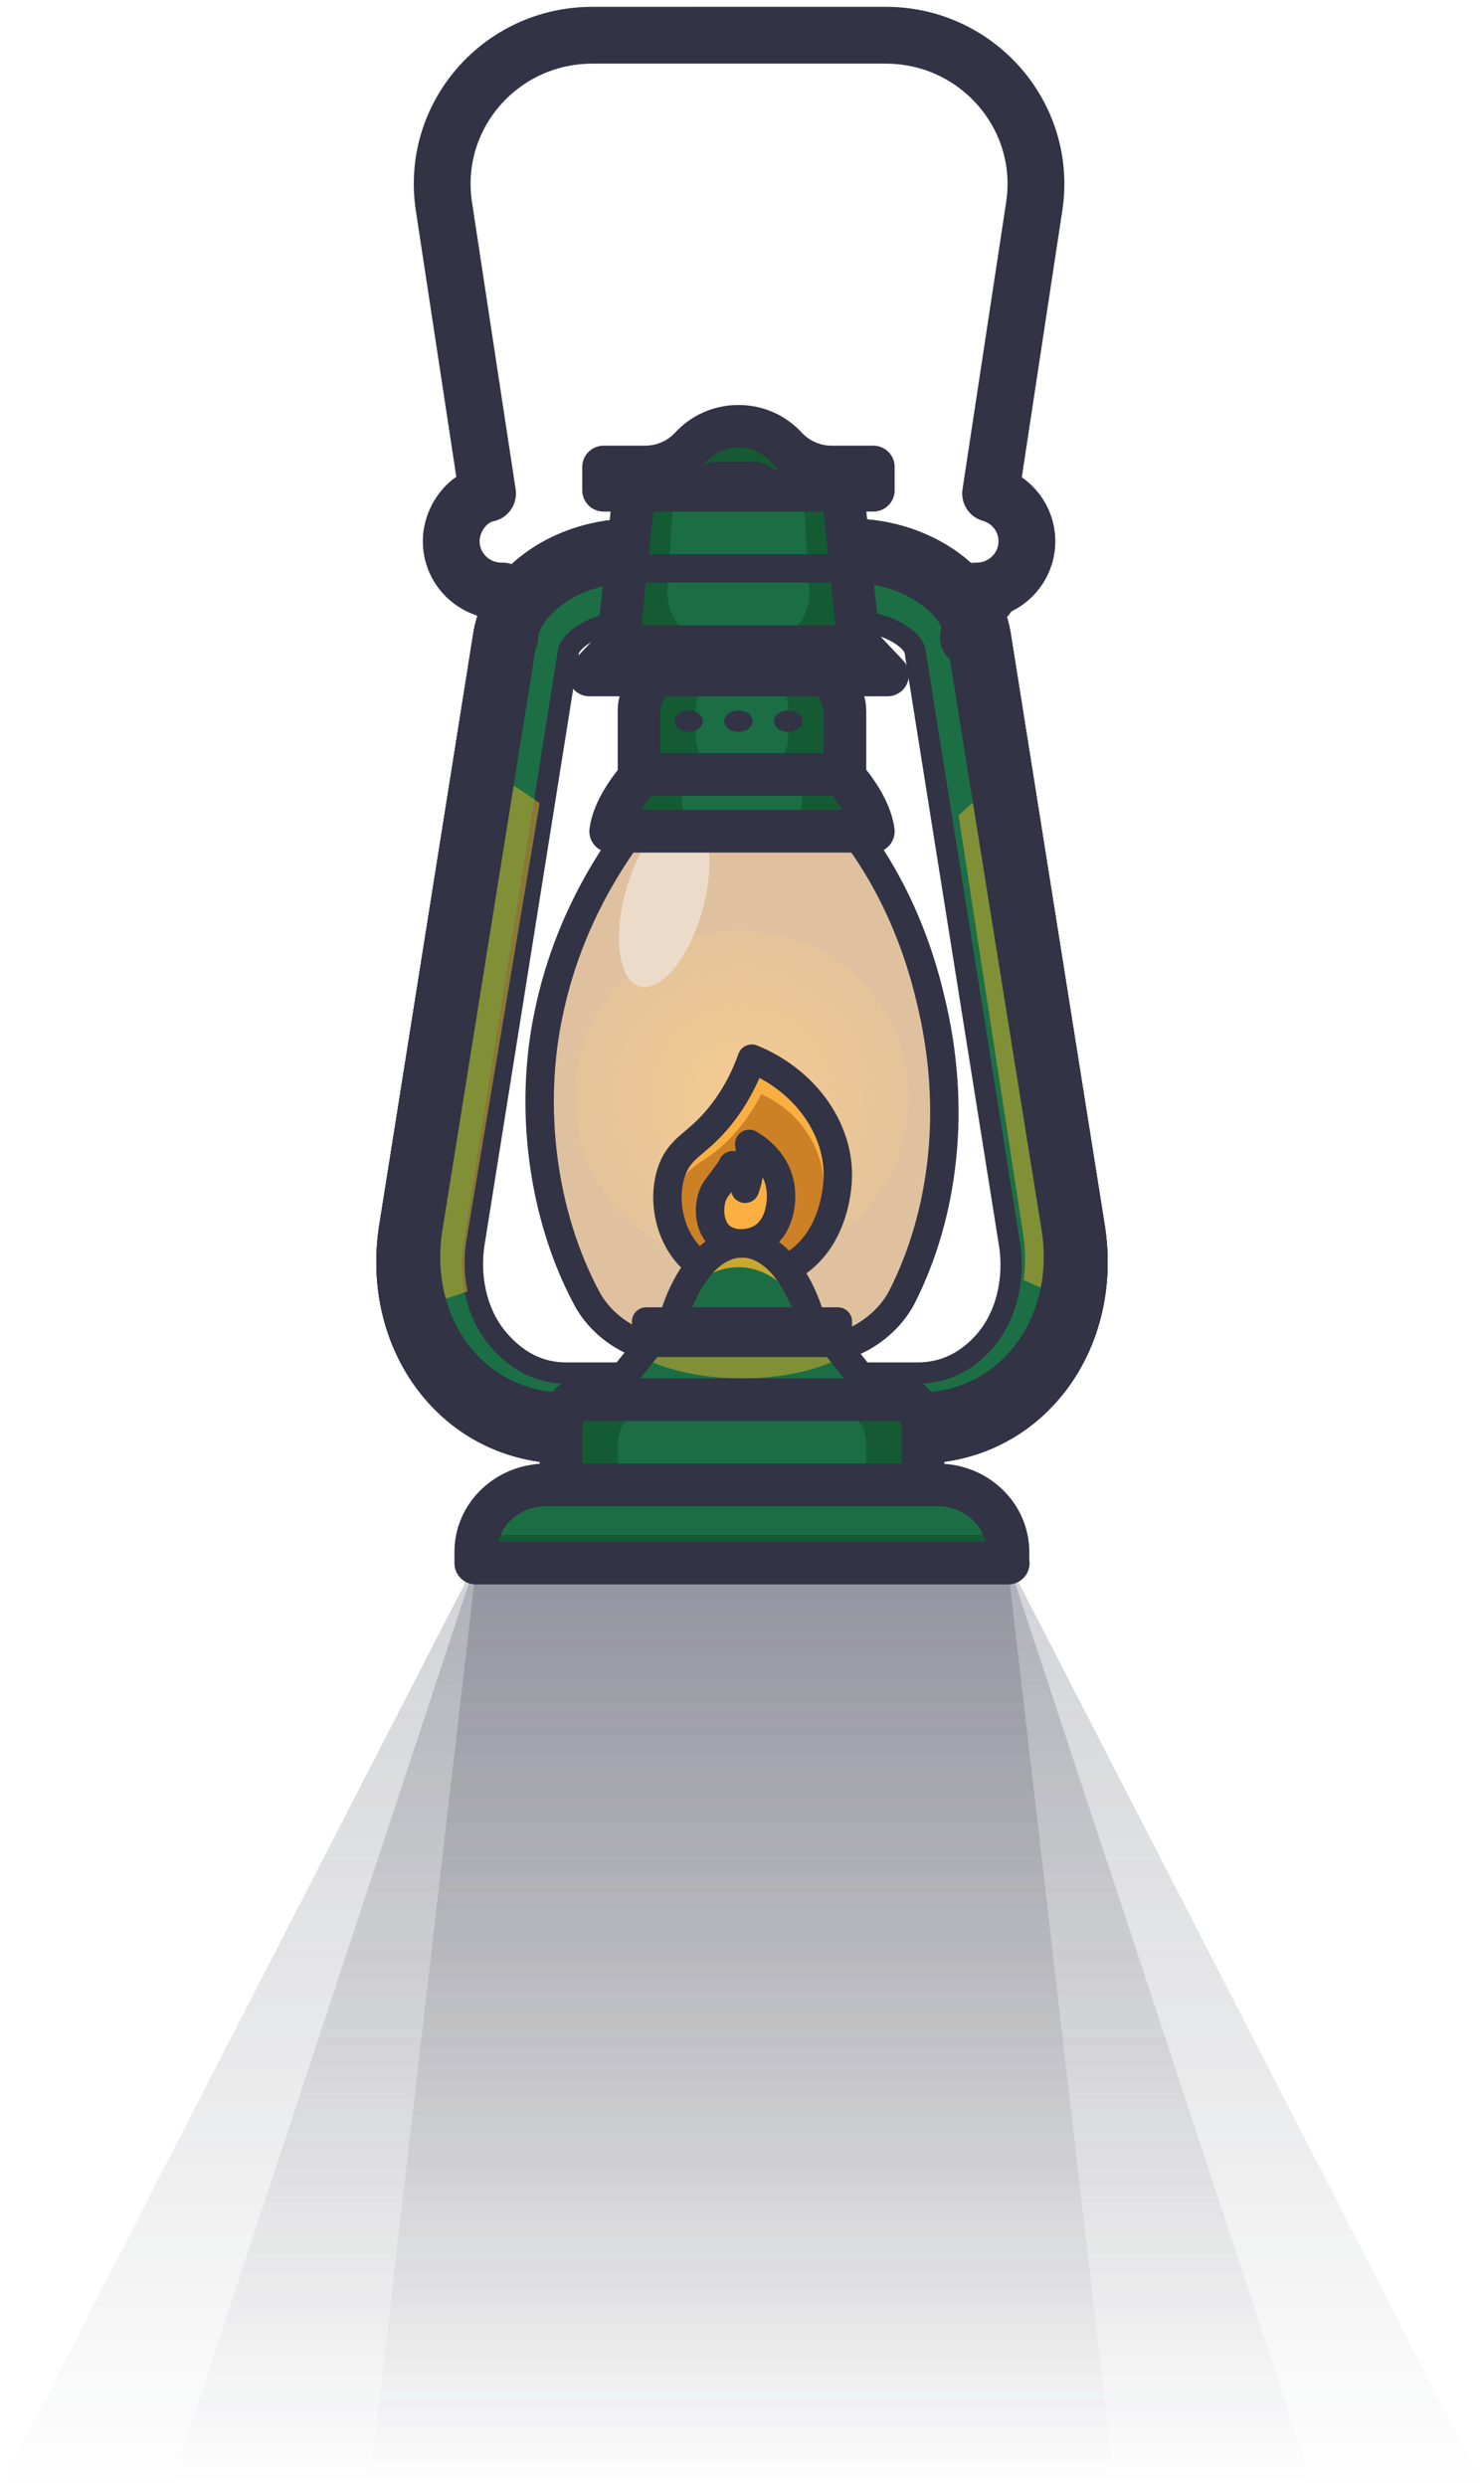 <svg width="209" height="350" viewBox="0 0 209 350" fill="none" xmlns="http://www.w3.org/2000/svg">
<path d="M152.625 172.899L139.364 89.483C138.128 81.855 129.397 76 119.76 76H89.242C79.604 76 70.873 81.814 69.637 89.483L56.376 172.899C53.864 188.816 64.201 203 79.81 203H129.191C144.759 203 155.138 188.816 152.625 172.899ZM139.982 189.558C138.087 191.784 134.669 194.753 129.191 194.753H79.769C74.291 194.753 70.873 191.661 68.978 189.434C65.766 185.641 64.407 180.074 65.313 174.549L78.575 91.421C78.945 89.03 83.27 85.896 89.2 85.896H119.718C125.649 85.896 129.974 88.947 130.344 91.339L143.606 174.549C144.553 180.115 143.194 185.764 139.982 189.558Z" stroke="#323345" stroke-width="6" stroke-miterlimit="10" stroke-linecap="round" stroke-linejoin="round"/>
<path d="M152.625 172.899L139.364 89.483C138.128 81.855 129.397 76 119.76 76H89.242C79.604 76 70.873 81.814 69.637 89.483L56.376 172.899C53.864 188.816 64.201 203 79.81 203H129.191C144.759 203 155.138 188.816 152.625 172.899ZM139.982 189.558C138.087 191.784 134.669 194.753 129.191 194.753H79.769C74.291 194.753 70.873 191.661 68.978 189.434C65.766 185.641 64.407 180.074 65.313 174.549L78.575 91.421C78.945 89.03 83.27 85.896 89.2 85.896H119.718C125.649 85.896 129.974 88.947 130.344 91.339L143.606 174.549C144.553 180.115 143.194 185.764 139.982 189.558Z" fill="#1C6F45"/>
<path d="M152.625 172.899L139.364 89.483C138.128 81.855 129.397 76 119.76 76H89.242C79.604 76 70.873 81.814 69.637 89.483L56.376 172.899C53.864 188.816 64.201 203 79.81 203H129.191C144.759 203 155.138 188.816 152.625 172.899ZM139.982 189.558C138.087 191.784 134.669 194.753 129.191 194.753H79.769C74.291 194.753 70.873 191.661 68.978 189.434C65.766 185.641 64.407 180.074 65.313 174.549L78.575 91.421C78.945 89.03 83.27 85.896 89.2 85.896H119.718C125.649 85.896 129.974 88.947 130.344 91.339L143.606 174.549C144.553 180.115 143.194 185.764 139.982 189.558Z" fill="#1C6F45"/>
<path opacity="0.59" d="M65.722 174.351L76 113.05C73.291 111.038 70.367 109.314 67.184 108L56.39 172.75C55.745 176.65 55.917 180.469 56.777 184C59.96 183.589 62.97 182.809 65.851 181.742C65.335 179.36 65.292 176.856 65.722 174.351Z" fill="#C8A82F"/>
<path opacity="0.59" d="M144.114 173.821C144.428 175.943 144.428 178.105 144.153 180.144C146.746 181.409 149.495 182.388 152.363 183C153.07 179.614 153.227 175.983 152.638 172.23L142.935 109C140.067 110.55 137.396 112.508 135 114.752L144.114 173.821Z" fill="#C8A82F"/>
<path d="M129.223 203H79.806C64.24 203 53.863 188.816 56.375 172.899L69.635 89.483C70.87 81.855 79.601 76 89.237 76H119.752C129.388 76 138.118 81.814 139.354 89.483L152.614 172.899C155.167 188.816 144.79 203 129.223 203Z" stroke="#323345" stroke-width="6" stroke-miterlimit="10" stroke-linecap="round" stroke-linejoin="round"/>
<path d="M152.625 172.899L139.364 89.483C138.128 81.855 129.397 76 119.76 76H89.242C79.604 76 70.873 81.814 69.637 89.483L56.376 172.899C53.864 188.816 64.201 203 79.81 203H129.191C144.759 203 155.138 188.816 152.625 172.899ZM143.729 192.238C140.064 196.526 134.916 198.877 129.15 198.877H79.769C74.003 198.877 68.855 196.526 65.189 192.238C61.03 187.372 59.3 180.528 60.412 173.559L73.674 90.143C74.538 84.618 81.499 80.123 89.2 80.123H119.718C127.379 80.123 134.339 84.618 135.245 90.143L148.548 173.559C149.66 180.569 147.889 187.372 143.729 192.238Z" fill="#145B34"/>
<path d="M152.625 172.899L139.364 89.483C138.128 81.855 129.397 76 119.76 76H89.242C79.604 76 70.873 81.814 69.637 89.483L56.376 172.899C53.864 188.816 64.201 203 79.81 203H129.191C144.759 203 155.138 188.816 152.625 172.899Z" stroke="#323345" stroke-width="6" stroke-miterlimit="10" stroke-linecap="round" stroke-linejoin="round"/>
<path d="M116.807 113C108.558 113 100.309 113 92.1 113C85.607 120.547 79.89 130.528 77.358 142.447C74.377 155.975 76.378 171.111 82.626 182.783C84.954 187.154 89.895 190 94.796 190C101.452 190 108.149 190 114.806 190C119.788 190 124.851 187.072 127.097 182.618C132.815 171.276 134.897 156.305 131.018 140.591C128.2 128.713 122.769 119.351 116.807 113Z" fill="#DFC19F"/>
<path d="M104.5 178C117.479 178 128 167.479 128 154.5C128 141.521 117.479 131 104.5 131C91.521 131 81 141.521 81 154.5C81 167.479 91.521 178 104.5 178Z" fill="url(#paint0_radial)"/>
<path d="M98.891 128.258C100.793 121.577 99.937 115.478 96.98 114.637C94.022 113.795 90.084 118.529 88.182 125.21C86.281 131.892 87.137 137.99 90.094 138.832C93.052 139.673 96.99 134.939 98.891 128.258Z" fill="#ECDBC9"/>
<path d="M116.807 113C108.558 113 100.309 113 92.1 113C85.607 120.547 79.89 130.363 77.358 142.241C74.377 155.769 76.378 171.028 82.626 182.7C84.954 187.072 89.895 190 94.796 190C101.452 190 108.149 190 114.806 190C119.788 190 124.851 186.866 127.097 182.411C132.815 171.07 134.897 156.181 131.018 140.509C128.2 128.59 122.769 119.351 116.807 113Z" stroke="#323345" stroke-width="4" stroke-miterlimit="10" stroke-linecap="round" stroke-linejoin="round"/>
<path d="M130 209H79V200.952C79 198.229 81.257 196 84.016 196H124.984C127.743 196 130 198.229 130 200.952V209Z" fill="#145B34"/>
<path d="M122 206H87V203.275C87 200.374 89.18 198 91.844 198H117.156C119.82 198 122 200.374 122 203.275V206Z" fill="#1B6E44"/>
<path opacity="0.59" d="M124.984 196H84.016C81.257 196 79 197.595 79 199.532V202C79 200.063 81.257 198.468 84.016 198.468H124.984C127.743 198.468 130 200.063 130 202V199.532C130 197.595 127.743 196 124.984 196Z" fill="#C8A82F"/>
<path d="M130 209H79V200.952C79 198.229 81.257 196 84.016 196H124.984C127.743 196 130 198.229 130 200.952V209Z" stroke="#323345" stroke-width="6" stroke-miterlimit="10" stroke-linecap="round" stroke-linejoin="round"/>
<path d="M142 220H67V218.429C67 213.204 71.451 209 76.89 209H132.069C137.549 209 141.959 213.243 141.959 218.429V220H142Z" fill="#1B6E44"/>
<path d="M67.247 216C67.082 216.758 67 217.516 67 218.316V220H142V218.316C142 217.516 141.918 216.716 141.753 216H67.247Z" fill="#145B34"/>
<path opacity="0.59" d="M132.074 209H76.885C71.407 209 67 213.243 67 218.429V220H67.082C67.618 215.286 71.819 211.632 76.926 211.632H132.074C137.181 211.632 141.341 215.286 141.918 220H142V218.429C141.959 213.243 137.511 209 132.074 209Z" fill="#C8A82F"/>
<path opacity="0.3" d="M209 350H0L66.943 220H142.057L209 350Z" fill="url(#paint1_linear)"/>
<path opacity="0.3" d="M185 350H24L66.972 220H142.028L185 350Z" fill="url(#paint2_linear)"/>
<path opacity="0.3" d="M157 350H52L67.117 220H141.883L157 350Z" fill="url(#paint3_linear)"/>
<path d="M142 220H67V218.429C67 213.204 71.451 209 76.89 209H132.069C137.549 209 141.959 213.243 141.959 218.429V220H142Z" stroke="#323345" stroke-width="6" stroke-miterlimit="10" stroke-linecap="round" stroke-linejoin="round"/>
<path d="M123 117C110.667 117 98.333 117 86 117C86.37 114.4 88.097 111.6 90.399 109C99.813 109 109.228 109 118.642 109C120.944 111.6 122.63 114.4 123 117Z" fill="#145B34"/>
<path d="M108.547 117H100.481C97.336 117 95.198 113.88 96.287 110.96C96.529 110.32 96.812 109.64 97.094 109C104.071 109 104.877 109 111.854 109C112.136 109.64 112.419 110.28 112.661 110.96C113.87 113.84 111.693 117 108.547 117Z" fill="#1B6E44"/>
<path d="M125 95H83L86.784 91H121.216L125 95Z" fill="#145B34"/>
<path d="M123 117C110.667 117 98.333 117 86 117C86.37 114.4 88.097 111.6 90.399 109C99.813 109 109.228 109 118.642 109C120.944 111.6 122.63 114.4 123 117Z" stroke="#323345" stroke-width="6" stroke-miterlimit="10" stroke-linecap="round" stroke-linejoin="round"/>
<path d="M117.193 95H91.639L90.294 98.394C90.084 98.903 90 99.412 90 99.921V109H119V100.006C119 99.412 118.874 98.861 118.664 98.352L117.193 95Z" fill="#145B34"/>
<path d="M107.028 95H102.012C100.127 95 98.481 96.447 98.12 98.404C98.04 98.915 98 99.425 98 99.936V103.638C98 106.617 100.287 109 103.056 109H105.944C108.753 109 111 106.574 111 103.638V99.979C111 99.383 110.96 98.83 110.84 98.319C110.519 96.404 108.914 95 107.028 95Z" fill="#1B6E44"/>
<path d="M117.193 95H91.639L90.294 98.394C90.084 98.903 90 99.412 90 99.921V109H119V100.006C119 99.412 118.874 98.861 118.664 98.352L117.193 95Z" stroke="#323345" stroke-width="6" stroke-miterlimit="10" stroke-linecap="round" stroke-linejoin="round"/>
<path d="M125 95H83L86.784 91H121.216L125 95Z" stroke="#323345" stroke-width="6" stroke-miterlimit="10" stroke-linecap="round" stroke-linejoin="round"/>
<path d="M118.675 69H89.325L87 91H121L118.675 69Z" fill="#145B34"/>
<path d="M113.089 69H94.911L94.017 82.802C93.719 87.236 97.295 91 101.808 91H106.192C110.705 91 114.281 87.236 113.983 82.802L113.089 69Z" fill="#1B6E44"/>
<path d="M118.675 69H89.325L87 91H121L118.675 69Z" stroke="#323345" stroke-width="6" stroke-miterlimit="10" stroke-linecap="round" stroke-linejoin="round"/>
<path d="M117.135 65.727C114.698 65.727 112.343 64.704 110.691 62.904C109.039 61.105 106.643 60 104 60C101.357 60 98.961 61.105 97.309 62.904C95.656 64.704 93.302 65.727 90.865 65.727H85V69H123V65.727H117.135Z" fill="#145B34"/>
<path d="M117.135 65.727C114.698 65.727 112.343 64.704 110.691 62.904C109.039 61.105 106.643 60 104 60C101.357 60 98.961 61.105 97.309 62.904C95.656 64.704 93.302 65.727 90.865 65.727H85V69H123V65.727H117.135Z" stroke="#323345" stroke-width="6" stroke-miterlimit="10" stroke-linecap="round" stroke-linejoin="round"/>
<path d="M97 103C98.105 103 99 102.328 99 101.5C99 100.672 98.105 100 97 100C95.895 100 95 100.672 95 101.5C95 102.328 95.895 103 97 103Z" fill="#323345"/>
<path d="M104 103C105.105 103 106 102.328 106 101.5C106 100.672 105.105 100 104 100C102.895 100 102 100.672 102 101.5C102 102.328 102.895 103 104 103Z" fill="#323345"/>
<path d="M111 103C112.105 103 113 102.328 113 101.5C113 100.672 112.105 100 111 100C109.895 100 109 100.672 109 101.5C109 102.328 109.895 103 111 103Z" fill="#323345"/>
<path d="M105.881 149C105.235 150.827 104.104 153.486 102.043 156.268C98.569 160.962 96.145 161.086 94.772 164.367C93.197 168.147 93.924 174.128 97.963 177.575C102.124 181.106 107.78 180.275 111.335 178.281C117.879 174.543 118 166.236 118 165.406C118 158.511 113.193 151.99 105.881 149Z" fill="#FBAF41"/>
<path d="M107.224 154C106.382 155.614 105.02 157.932 102.815 160.208C99.409 163.726 97.365 163.643 96.003 166.209C94.32 169.355 94.64 174.611 97.846 177.715C101.493 181.191 106.863 180.115 109.949 178.336C116.08 174.818 116 166.954 116 166.623C115.84 161.243 112.393 156.318 107.224 154Z" fill="#CC8127"/>
<path d="M105.881 149C105.235 150.827 104.104 153.486 102.043 156.268C98.569 160.962 96.145 161.086 94.772 164.367C93.197 168.147 93.924 174.128 97.963 177.575C102.124 181.106 107.78 180.275 111.335 178.281C117.879 174.543 118 166.236 118 165.406C118 158.511 113.193 151.99 105.881 149Z" stroke="#323345" stroke-width="4" stroke-miterlimit="10" stroke-linecap="round" stroke-linejoin="round"/>
<path d="M115 189C113.437 180.742 109.309 175 104.5 175C99.651 175 95.563 180.742 94 189H115Z" fill="#1B6E44"/>
<path d="M104 178.351C108.082 178.351 111.714 181.308 114 186C112.041 179.376 108.327 175 104 175C99.714 175 95.959 179.376 94 186C96.286 181.308 99.918 178.351 104 178.351Z" fill="#C8A82F"/>
<path d="M115 189C113.437 180.742 109.309 175 104.5 175C99.651 175 95.563 180.742 94 189H115Z" stroke="#323345" stroke-width="4" stroke-miterlimit="10" stroke-linecap="round" stroke-linejoin="round"/>
<path d="M118 186H91V190H118V186Z" fill="#145B34"/>
<path d="M118 186H91V190H118V186Z" stroke="#323345" stroke-width="4" stroke-miterlimit="10" stroke-linecap="round" stroke-linejoin="round"/>
<path d="M139 88C141.209 88 143 86.209 143 84C143 81.791 141.209 80 139 80C136.791 80 135 81.791 135 84C135 86.209 136.791 88 139 88Z" fill="#323345"/>
<path d="M70.5 88C72.985 88 75 86.209 75 84C75 81.791 72.985 80 70.5 80C68.015 80 66 81.791 66 84C66 86.209 68.015 88 70.5 88Z" fill="#323345"/>
<path d="M136.378 89.746L137.368 83.189C137.409 83.189 137.45 83.189 137.532 83.189C141.45 83.189 144.626 80.055 144.626 76.179C144.626 72.962 142.44 70.282 139.512 69.457L145.657 29.043C147.595 16.382 137.697 4.959 124.748 4.959H104.088H83.427C70.478 4.959 60.581 16.341 62.519 29.043L68.663 69.457C65.818 70.034 63.55 73.003 63.55 76.179C63.55 80.055 66.725 83.189 70.643 83.189C70.684 83.189 70.725 83.189 70.808 83.189L71.797 89.746" stroke="#323345" stroke-width="8" stroke-miterlimit="10" stroke-linecap="round" stroke-linejoin="round"/>
<path d="M109.737 8.176H98.067C96.912 8.176 95.963 7.227 95.963 6.072V3.103C95.963 1.948 96.912 1 98.067 1H109.737C110.892 1 111.841 1.948 111.841 3.103V6.072C111.841 7.227 110.892 8.176 109.737 8.176Z" fill="#323345"/>
<path d="M123 196H86L91.615 189H117.426L123 196Z" fill="#1B6E44"/>
<path opacity="0.59" d="M90 190.792C93.431 192.75 98.659 194 104.5 194C110.341 194 115.569 192.75 119 190.792L117.53 189H91.43L90 190.792Z" fill="#C8A82F"/>
<path d="M123 196H86L91.615 189H117.426L123 196Z" stroke="#323345" stroke-width="4" stroke-miterlimit="10" stroke-linecap="round" stroke-linejoin="round"/>
<path d="M143.844 191.403C140.17 195.665 135.01 198 129.23 198H79.733C73.953 198 68.793 195.665 65.119 191.403C60.95 186.569 59.216 179.767 60.33 172.843L73.623 89.956C74.49 84.466 81.467 80 89.186 80H119.776C127.455 80 134.432 84.466 135.34 89.956L148.674 172.843C149.789 179.808 148.013 186.569 143.844 191.403Z" stroke="#323345" stroke-width="4" stroke-miterlimit="10" stroke-linecap="round" stroke-linejoin="round"/>
<path d="M109.574 69H97.426C97.213 69 97 68.84 97 68.6C97 66.6 98.705 65 100.836 65H106.164C108.295 65 110 66.6 110 68.6C110 68.84 109.83 69 109.574 69Z" fill="#323345"/>
<path d="M105.518 161C105.643 161.8 105.727 162.853 105.602 164.032C105.518 165.338 105.226 166.475 104.935 167.317C104.518 165.506 103.35 163.906 103.183 163.99C103.183 163.99 103.183 163.99 103.183 164.032C103.1 164.411 101.14 166.896 100.765 167.444C99.764 168.96 99.556 172.203 101.307 173.887C102.808 175.319 105.31 175.235 106.978 174.392C109.771 172.961 110.314 169.212 109.855 166.728C109.146 163.106 106.06 161.295 105.518 161Z" fill="#FBAF41"/>
<path d="M105.518 161C105.643 161.8 105.727 162.853 105.602 164.032C105.518 165.338 105.226 166.475 104.935 167.317C104.518 165.506 103.35 163.906 103.183 163.99C103.183 163.99 103.183 163.99 103.183 164.032C103.1 164.411 101.14 166.896 100.765 167.444C99.764 168.96 99.556 172.203 101.307 173.887C102.808 175.319 105.31 175.235 106.978 174.392C109.771 172.961 110.314 169.212 109.855 166.728C109.146 163.106 106.06 161.295 105.518 161Z" stroke="#323345" stroke-width="4" stroke-miterlimit="10" stroke-linecap="round" stroke-linejoin="round"/>
<defs>
<radialGradient id="paint0_radial" cx="0" cy="0" r="1" gradientUnits="userSpaceOnUse" gradientTransform="translate(104.5 154.5) scale(23.5)">
<stop offset="0.124" stop-color="#F2CA91"/>
<stop offset="1" stop-color="#F2CA91" stop-opacity="0.3"/>
</radialGradient>
<linearGradient id="paint1_linear" x1="104.5" y1="220" x2="104.5" y2="350" gradientUnits="userSpaceOnUse">
<stop stop-color="#292E42" stop-opacity="0.7"/>
<stop offset="1" stop-color="#151721" stop-opacity="0"/>
</linearGradient>
<linearGradient id="paint2_linear" x1="104.5" y1="220" x2="104.5" y2="350" gradientUnits="userSpaceOnUse">
<stop stop-color="#292E42" stop-opacity="0.7"/>
<stop offset="1" stop-color="#151721" stop-opacity="0"/>
</linearGradient>
<linearGradient id="paint3_linear" x1="104.5" y1="220" x2="104.5" y2="350" gradientUnits="userSpaceOnUse">
<stop stop-color="#292E42" stop-opacity="0.7"/>
<stop offset="1" stop-color="#151721" stop-opacity="0"/>
</linearGradient>
</defs>
</svg>
